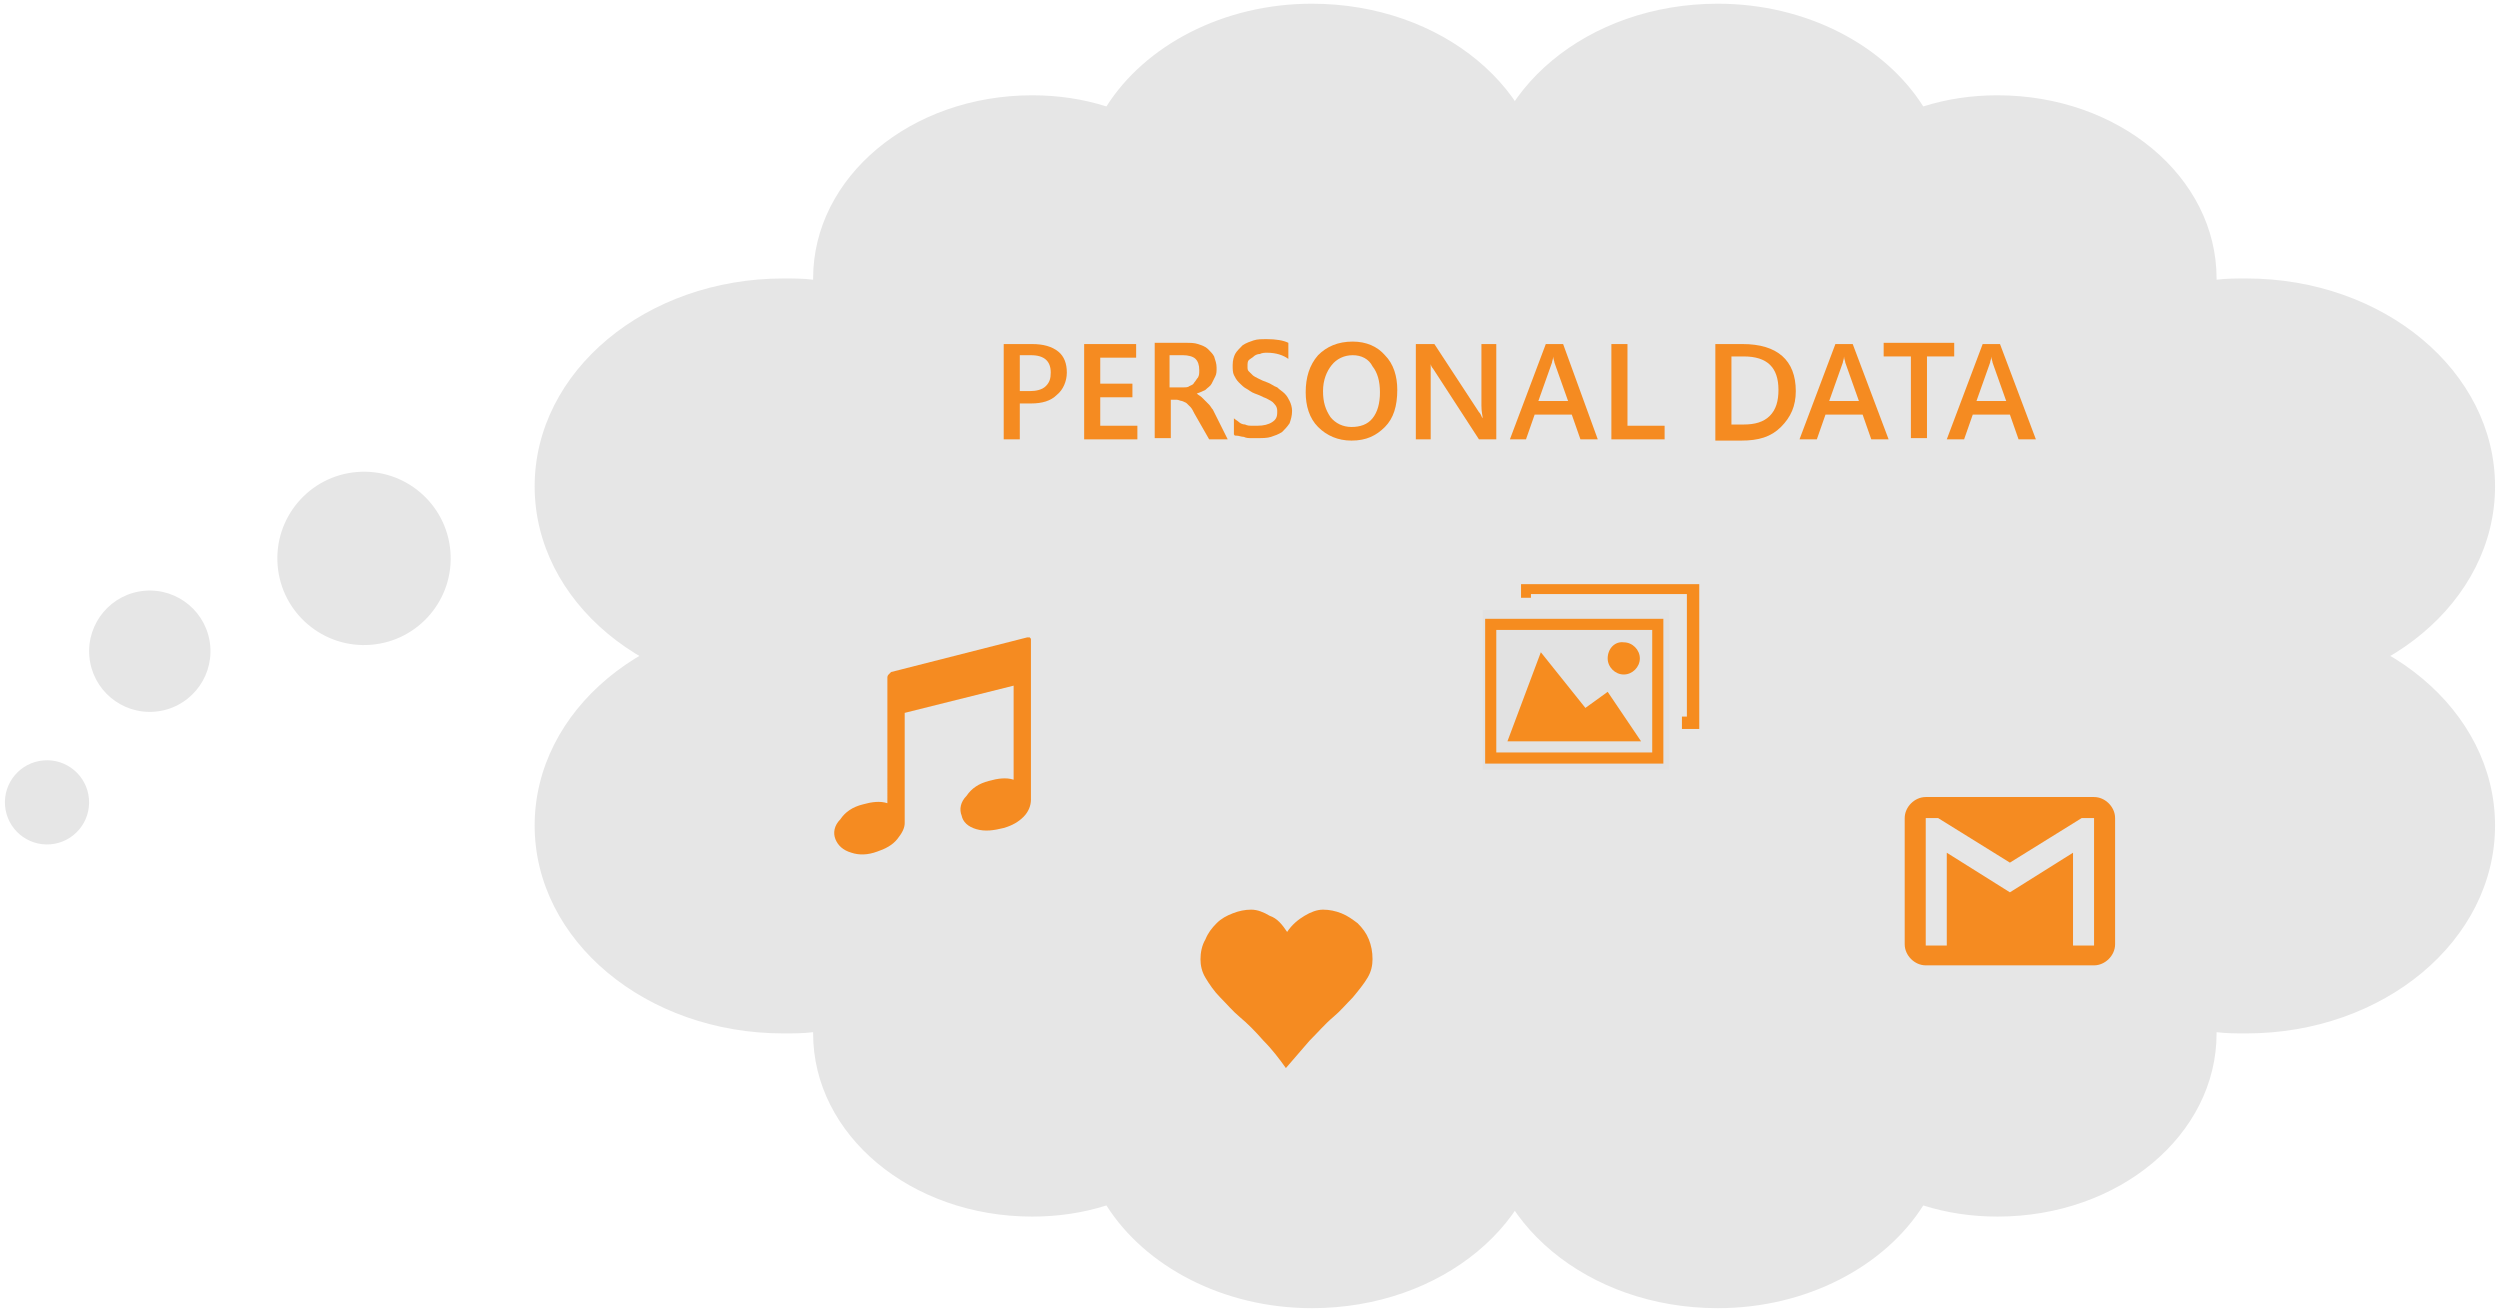 <?xml version="1.0" encoding="utf-8"?>
<!-- Generator: Adobe Illustrator 19.2.1, SVG Export Plug-In . SVG Version: 6.00 Build 0)  -->
<svg version="1.1" xmlns="http://www.w3.org/2000/svg" xmlns:xlink="http://www.w3.org/1999/xlink" x="0px" y="0px"
	 viewBox="0 0 202 106" enable-background="new 0 0 202 106" xml:space="preserve">
<g id="Layer_1">
</g>
<g id="Layer_2">
</g>
<g id="Layer_3">
</g>
<g id="Layer_4">
	<g>
		<g>
			
				<ellipse transform="matrix(0.997 -8.264276e-002 8.264276e-002 0.997 -3.626 2.583)" fill="#E6E6E6" cx="29.4" cy="45.1" rx="7" ry="7"/>
			
				<ellipse transform="matrix(0.997 -8.264276e-002 8.264276e-002 0.997 -4.307 1.176)" fill="#E6E6E6" cx="12.1" cy="52.6" rx="4.9" ry="4.9"/>
			
				<ellipse transform="matrix(0.997 -8.264276e-002 8.264276e-002 0.997 -5.346 0.539)" fill="#E6E6E6" cx="3.8" cy="64.8" rx="3.4" ry="3.4"/>
		</g>
		<g>
			<path fill="#E6E6E6" d="M143.5,28c-2.1-6.9-9.5-12-18.4-12c-0.1,0-0.1,0-0.2,0v0c0-8.7-8.4-15.7-18.9-15.7
				c-7.2,0-13.5,3.4-16.6,8.3c-1.9-0.6-3.9-0.9-6-0.9c-9.8,0-17.7,6.6-17.7,14.8c0,0,0,0.1,0,0.1c-0.8-0.1-1.6-0.1-2.4-0.1
				c-11.1,0-20.1,7.5-20.1,16.8c0,9.3,9,16.8,20.1,16.8l73.7,0l0,0c9.6,0,17.4-6.5,17.4-14.5C154.5,35.3,149.9,30.1,143.5,28"/>
			<path fill="#E6E6E6" d="M143.5,78c-2.1,6.9-9.5,12-18.4,12c-0.1,0-0.1,0-0.2,0v0c0,8.7-8.4,15.7-18.9,15.7
				c-7.2,0-13.5-3.4-16.6-8.3c-1.9,0.6-3.9,0.9-6,0.9c-9.8,0-17.7-6.6-17.7-14.8c0,0,0-0.1,0-0.1c-0.8,0.1-1.6,0.1-2.4,0.1
				c-11.1,0-20.1-7.5-20.1-16.8c0-9.3,9-16.8,20.1-16.8l73.7,0l0,0c9.6,0,17.4,6.5,17.4,14.5C154.5,70.7,149.9,75.9,143.5,78"/>
			<path fill="#E6E6E6" d="M101.3,28c2.1-6.9,9.5-12,18.4-12c0.1,0,0.1,0,0.2,0v0c0-8.7,8.4-15.7,18.9-15.7c7.2,0,13.5,3.4,16.6,8.3
				c1.9-0.6,3.9-0.9,6-0.9c9.8,0,17.7,6.6,17.7,14.8c0,0,0,0.1,0,0.1c0.8-0.1,1.6-0.1,2.4-0.1c11.1,0,20.1,7.5,20.1,16.8
				c0,9.3-9,16.8-20.1,16.8l-73.7,0l0,0c-9.6,0-17.4-6.5-17.4-14.5C90.3,35.3,94.9,30.1,101.3,28"/>
			<path fill="#E6E6E6" d="M101.3,78c2.1,6.9,9.5,12,18.4,12c0.1,0,0.1,0,0.2,0v0c0,8.7,8.4,15.7,18.9,15.7c7.2,0,13.5-3.4,16.6-8.3
				c1.9,0.6,3.9,0.9,6,0.9c9.8,0,17.7-6.6,17.7-14.8c0,0,0-0.1,0-0.1c0.8,0.1,1.6,0.1,2.4,0.1c11.1,0,20.1-7.5,20.1-16.8
				c0-9.3-9-16.8-20.1-16.8l-73.7,0l0,0c-9.6,0-17.4,6.5-17.4,14.5C90.3,70.7,94.9,75.9,101.3,78"/>
		</g>
		<g>
			<path fill="#F58B21" d="M82.4,32.7v2.8h-1.3v-7.7h2.3c0.9,0,1.6,0.2,2.1,0.6c0.5,0.4,0.7,1,0.7,1.7c0,0.7-0.3,1.4-0.8,1.8
				c-0.5,0.5-1.2,0.7-2.1,0.7H82.4z M82.4,28.8v2.8h0.8c0.5,0,1-0.1,1.3-0.4c0.3-0.3,0.4-0.6,0.4-1.1c0-0.9-0.5-1.4-1.6-1.4H82.4z"
				/>
			<path fill="#F58B21" d="M91.9,35.5h-4.3v-7.7h4.2v1.1h-2.9V31h2.6v1.1h-2.6v2.3h3V35.5z"/>
			<path fill="#F58B21" d="M99.2,35.5h-1.5l-1.2-2.1c-0.1-0.2-0.2-0.4-0.3-0.5c-0.1-0.1-0.2-0.2-0.3-0.3s-0.2-0.1-0.4-0.2
				c-0.1,0-0.3-0.1-0.4-0.1h-0.5v3.1h-1.3v-7.7h2.5c0.4,0,0.7,0,1,0.1c0.3,0.1,0.6,0.2,0.8,0.4s0.4,0.4,0.5,0.6
				c0.1,0.3,0.2,0.6,0.2,0.9c0,0.3,0,0.5-0.1,0.7c-0.1,0.2-0.2,0.4-0.3,0.6c-0.1,0.2-0.3,0.3-0.5,0.5c-0.2,0.1-0.4,0.2-0.7,0.3v0
				c0.1,0.1,0.3,0.2,0.4,0.3c0.1,0.1,0.2,0.2,0.3,0.3c0.1,0.1,0.2,0.2,0.3,0.3c0.1,0.1,0.2,0.3,0.3,0.4L99.2,35.5z M94.5,28.8v2.5
				h1.1c0.2,0,0.4,0,0.5-0.1c0.2-0.1,0.3-0.1,0.4-0.3c0.1-0.1,0.2-0.3,0.3-0.4c0.1-0.2,0.1-0.3,0.1-0.6c0-0.4-0.1-0.7-0.3-0.9
				c-0.2-0.2-0.6-0.3-1-0.3H94.5z"/>
			<path fill="#F58B21" d="M99.7,35.1v-1.3c0.1,0.1,0.3,0.2,0.4,0.3s0.3,0.2,0.5,0.2c0.2,0.1,0.4,0.1,0.5,0.1s0.4,0,0.5,0
				c0.5,0,0.9-0.1,1.2-0.3c0.3-0.2,0.4-0.4,0.4-0.8c0-0.2,0-0.3-0.1-0.5c-0.1-0.1-0.2-0.3-0.4-0.4c-0.2-0.1-0.3-0.2-0.6-0.3
				c-0.2-0.1-0.4-0.2-0.7-0.3c-0.3-0.1-0.5-0.3-0.7-0.4c-0.2-0.1-0.4-0.3-0.6-0.5c-0.2-0.2-0.3-0.4-0.4-0.6
				c-0.1-0.2-0.1-0.5-0.1-0.8c0-0.4,0.1-0.7,0.2-0.9s0.4-0.5,0.6-0.7c0.3-0.2,0.6-0.3,0.9-0.4c0.3-0.1,0.7-0.1,1-0.1
				c0.8,0,1.4,0.1,1.8,0.3v1.3c-0.4-0.3-1-0.5-1.7-0.5c-0.2,0-0.4,0-0.6,0.1c-0.2,0-0.4,0.1-0.5,0.2c-0.1,0.1-0.3,0.2-0.4,0.3
				s-0.1,0.3-0.1,0.5c0,0.2,0,0.3,0.1,0.4c0.1,0.1,0.2,0.2,0.3,0.3c0.1,0.1,0.3,0.2,0.5,0.3c0.2,0.1,0.4,0.2,0.7,0.3
				c0.3,0.1,0.5,0.3,0.8,0.4c0.2,0.2,0.4,0.3,0.6,0.5c0.2,0.2,0.3,0.4,0.4,0.6s0.2,0.5,0.2,0.8c0,0.4-0.1,0.7-0.2,1
				c-0.2,0.3-0.4,0.5-0.6,0.7c-0.3,0.2-0.6,0.3-0.9,0.4c-0.3,0.1-0.7,0.1-1.1,0.1c-0.1,0-0.3,0-0.5,0c-0.2,0-0.4,0-0.6-0.1
				c-0.2,0-0.4-0.1-0.6-0.1S99.8,35.2,99.7,35.1z"/>
			<path fill="#F58B21" d="M109.2,35.6c-1.1,0-2-0.4-2.7-1.1s-1-1.7-1-2.8c0-1.2,0.3-2.2,1-3c0.7-0.7,1.6-1.1,2.8-1.1
				c1.1,0,2,0.4,2.6,1.1c0.7,0.7,1,1.7,1,2.8c0,1.3-0.3,2.3-1,3S110.4,35.6,109.2,35.6z M109.3,28.7c-0.7,0-1.3,0.3-1.7,0.8
				s-0.7,1.2-0.7,2.1c0,0.9,0.2,1.5,0.6,2.1c0.4,0.5,1,0.8,1.7,0.8c0.7,0,1.3-0.2,1.7-0.7c0.4-0.5,0.6-1.2,0.6-2.1
				c0-0.9-0.2-1.6-0.6-2.1C110.6,29,110,28.7,109.3,28.7z"/>
			<path fill="#F58B21" d="M120.9,35.5h-1.4l-3.7-5.7c-0.1-0.1-0.2-0.3-0.2-0.4h0c0,0.2,0,0.5,0,1.1v5h-1.2v-7.7h1.5l3.6,5.5
				c0.2,0.2,0.2,0.4,0.3,0.5h0c0-0.2-0.1-0.5-0.1-1v-5h1.2V35.5z"/>
			<path fill="#F58B21" d="M129.1,35.5h-1.4l-0.7-2h-3l-0.7,2H122l2.9-7.7h1.4L129.1,35.5z M126.7,32.4l-1.1-3.1
				c0-0.1-0.1-0.3-0.1-0.5h0c0,0.2-0.1,0.4-0.1,0.5l-1.1,3.1H126.7z"/>
			<path fill="#F58B21" d="M134.5,35.5h-4.3v-7.7h1.3v6.6h3V35.5z"/>
			<path fill="#F58B21" d="M138.6,35.5v-7.7h2.2c2.8,0,4.3,1.3,4.3,3.8c0,1.2-0.4,2.1-1.2,2.9s-1.8,1.1-3.2,1.1H138.6z M139.9,28.8
				v5.5h1c0.9,0,1.6-0.2,2.1-0.7c0.5-0.5,0.7-1.2,0.7-2.1c0-1.8-0.9-2.7-2.8-2.7H139.9z"/>
			<path fill="#F58B21" d="M152.6,35.5h-1.4l-0.7-2h-3l-0.7,2h-1.4l2.9-7.7h1.4L152.6,35.5z M150.2,32.4l-1.1-3.1
				c0-0.1-0.1-0.3-0.1-0.5h0c0,0.2-0.1,0.4-0.1,0.5l-1.1,3.1H150.2z"/>
			<path fill="#F58B21" d="M157.9,28.8h-2.2v6.6h-1.3v-6.6h-2.2v-1.1h5.7V28.8z"/>
			<path fill="#F58B21" d="M164.5,35.5h-1.4l-0.7-2h-3l-0.7,2h-1.4l2.9-7.7h1.4L164.5,35.5z M162.1,32.4l-1.1-3.1
				c0-0.1-0.1-0.3-0.1-0.5h0c0,0.2-0.1,0.4-0.1,0.5l-1.1,3.1H162.1z"/>
		</g>
		<g>
			<path fill="#F68C1F" d="M122.9,47.2v11.7h14.4V47.2H122.9z M136.3,57.9h-12.6v-9.9h12.6V57.9z"/>
			<rect x="119.3" y="48.8" fill="#E2E2E2" stroke="#E6E6E6" stroke-miterlimit="10" width="16.1" height="13.9"/>
			<g>
				<path fill="#F68C1F" d="M120,50v11.7h14.4V50H120z M133.5,60.8h-12.6v-9.9h12.6V60.8z M129.9,53.2c0,0.7,0.6,1.3,1.3,1.3
					c0.7,0,1.3-0.6,1.3-1.3c0-0.7-0.6-1.3-1.3-1.3C130.5,51.8,129.9,52.4,129.9,53.2z M132.6,59.9h-10.8l2.7-7.2l3.6,4.5l1.8-1.3
					L132.6,59.9z"/>
			</g>
		</g>
		<g>
			<g id="gmail_11_">
				<path fill="#F58B21" d="M169.2,64.4h-13.6c-0.9,0-1.7,0.8-1.7,1.7v10.2c0,0.9,0.8,1.7,1.7,1.7h13.6c0.9,0,1.7-0.8,1.7-1.7V66.1
					C170.9,65.2,170.1,64.4,169.2,64.4z M169.2,76.4h-1.7v-7.5l-5.1,3.2l-5.1-3.2v7.5h-1.7V66.1h1l5.8,3.6l5.8-3.6h1V76.4z"/>
			</g>
		</g>
		<path fill="#F58B21" d="M73.1,57.6v8.9c0,0.4-0.2,0.8-0.6,1.3c-0.4,0.5-1,0.8-1.6,1c-0.8,0.3-1.5,0.3-2.1,0.1
			c-0.7-0.2-1.1-0.6-1.3-1.1c-0.2-0.5-0.1-1.1,0.4-1.6c0.4-0.6,1-1,1.8-1.2c0.7-0.2,1.4-0.3,2-0.1V54.8c0-0.1,0-0.2,0.1-0.3
			c0.1-0.1,0.2-0.2,0.2-0.2l11-2.8c0.1,0,0.2,0,0.2,0c0.1,0.1,0.1,0.1,0.1,0.2v12.9c0,0.5-0.2,1-0.6,1.4c-0.4,0.4-0.9,0.7-1.6,0.9
			c-0.8,0.2-1.5,0.3-2.2,0.1c-0.7-0.2-1.1-0.6-1.2-1.1c-0.2-0.5-0.1-1.1,0.4-1.6c0.4-0.6,1-1,1.8-1.2c0.7-0.2,1.4-0.3,2-0.1v-7.6
			L73.1,57.6z"/>
		<path fill="#F58B21" d="M104,75.3c0.4-0.6,0.9-1,1.4-1.3c0.5-0.3,1-0.5,1.5-0.5c0.5,0,1,0.1,1.5,0.3c0.5,0.2,0.9,0.5,1.3,0.8
			c0.4,0.4,0.7,0.8,0.9,1.3c0.2,0.5,0.3,1,0.3,1.6c0,0.5-0.1,1-0.4,1.5c-0.3,0.5-0.7,1-1.2,1.6c-0.5,0.5-1,1.1-1.6,1.6
			c-0.6,0.5-1.2,1.2-1.9,1.9c-0.7,0.8-1.3,1.5-1.9,2.2c-0.5-0.7-1.1-1.5-1.8-2.2c-0.7-0.8-1.3-1.4-1.9-1.9c-0.6-0.5-1.1-1.1-1.6-1.6
			c-0.5-0.5-0.9-1.1-1.2-1.6c-0.3-0.5-0.4-1-0.4-1.5c0-0.5,0.1-1.1,0.4-1.6c0.2-0.5,0.5-0.9,0.9-1.3c0.4-0.4,0.8-0.6,1.3-0.8
			c0.5-0.2,1-0.3,1.5-0.3c0.5,0,1,0.2,1.5,0.5C103.2,74.2,103.6,74.7,104,75.3z"/>
	</g>
</g>
</svg>
